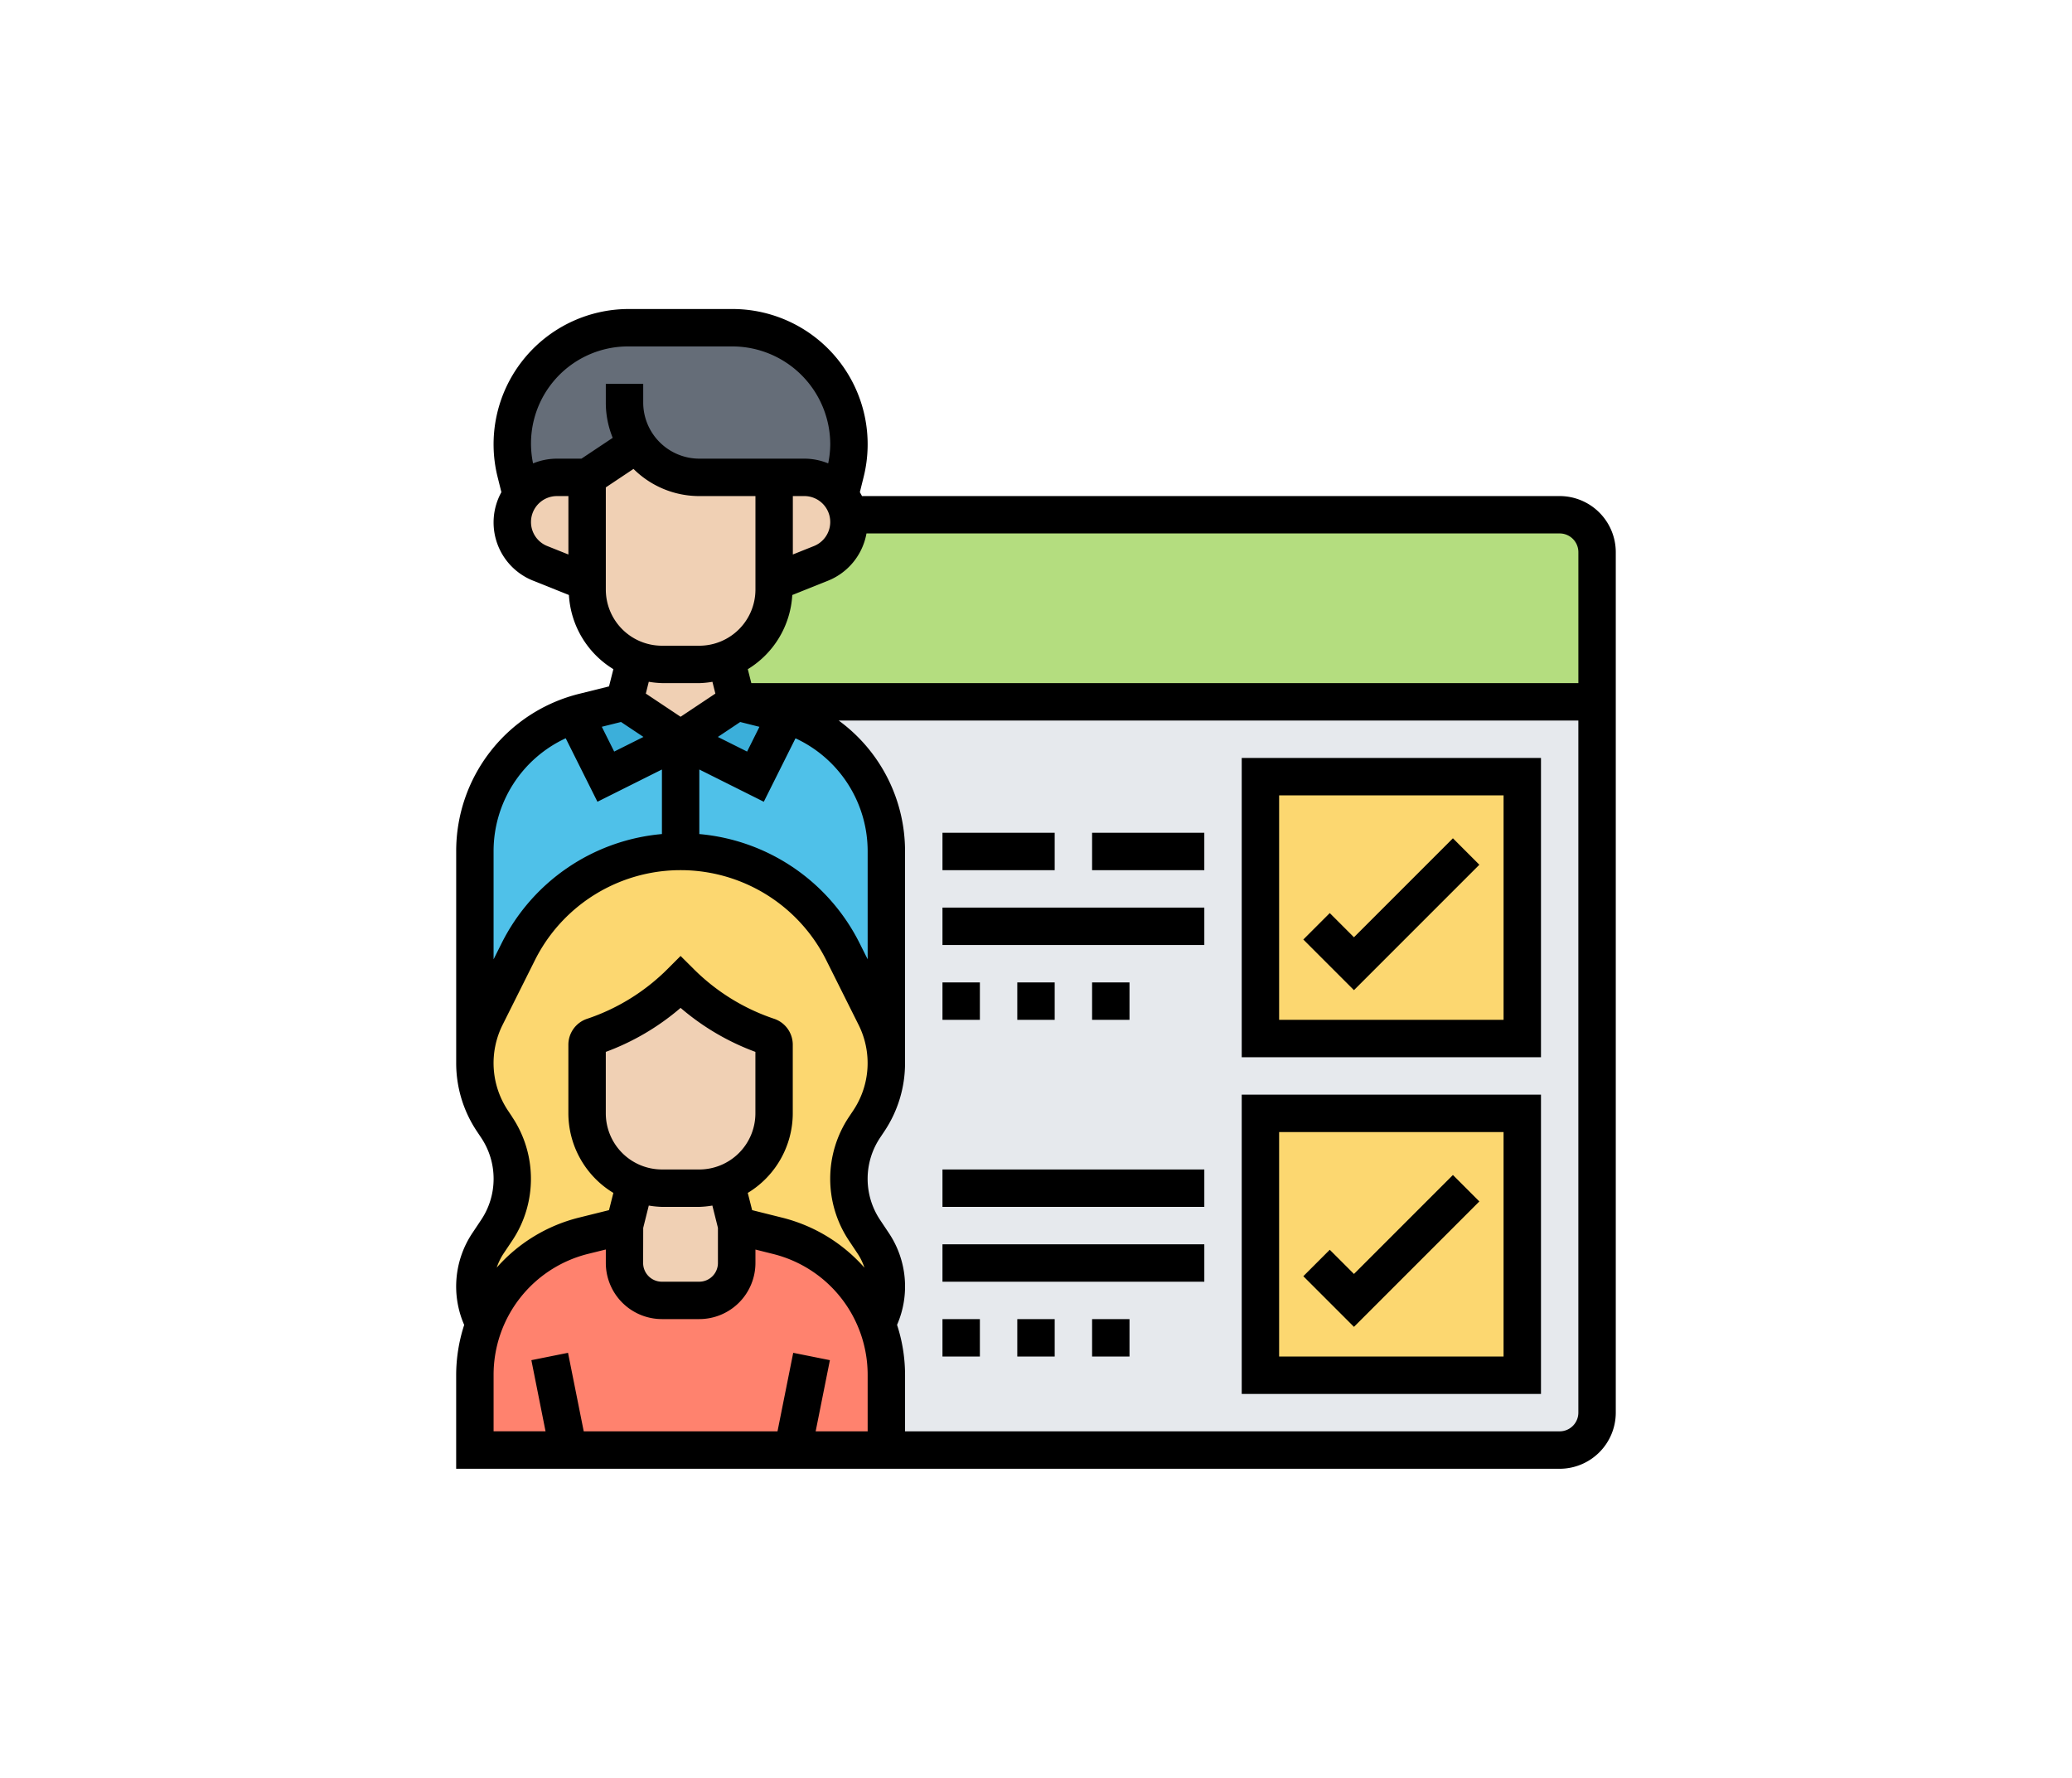<svg xmlns="http://www.w3.org/2000/svg" xmlns:xlink="http://www.w3.org/1999/xlink" width="190" height="163" viewBox="0 0 190 163">
  <defs>
    <clipPath id="clip-path">
      <rect id="Rectángulo_33772" data-name="Rectángulo 33772" width="116" height="107" transform="translate(179.724 2438.667)" fill="#01f6ff"/>
    </clipPath>
  </defs>
  <g id="Grupo_80578" data-name="Grupo 80578" transform="translate(-180 -2445)">
    <rect id="Rectángulo_33821" data-name="Rectángulo 33821" width="190" height="163" transform="translate(180 2445)" fill="#fff"/>
    <g id="Enmascarar_grupo_54" data-name="Enmascarar grupo 54" transform="translate(37.275 34.333)" clip-path="url(#clip-path)">
      <g id="investigacion-del-consumidor" transform="translate(184.557 2439)">
        <g id="Grupo_80576" data-name="Grupo 80576" transform="translate(1.715 1.715)">
          <g id="Grupo_80560" data-name="Grupo 80560" transform="translate(24.011 34.301)">
            <path id="Trazado_114292" data-name="Trazado 114292" d="M58.882,95.215V75.783a13.158,13.158,0,0,0-9.158-12.52c-.257-.086-.532-.154-.806-.223-2.127-.532-3.756-.943-3.756-.943h78.893v65.172a3.44,3.44,0,0,1-3.43,3.43H58.882v-6.86a13.158,13.158,0,0,0-.875-4.716l.034-.017a7.2,7.2,0,0,0,.84-3.379,7.1,7.1,0,0,0-1.2-3.979l-.806-1.2a8.525,8.525,0,0,1,0-9.433l.394-.6A9.54,9.54,0,0,0,58.882,95.215Z" transform="translate(-45.161 -62.097)" fill="#e6e9ed"/>
          </g>
          <g id="Grupo_80561" data-name="Grupo 80561" transform="translate(23.033 17.151)">
            <path id="Trazado_114293" data-name="Trazado 114293" d="M123.423,51.022H44.53l-.978-3.876v-.017a6.829,6.829,0,0,0,4.408-6.4v-.686l4.288-1.715a4.075,4.075,0,0,0,2.573-3.79,4.014,4.014,0,0,0-.051-.652l.051-.017h65.172a3.44,3.44,0,0,1,3.43,3.43Z" transform="translate(-43.552 -33.871)" fill="#b4dd7f"/>
          </g>
          <g id="Grupo_80562" data-name="Grupo 80562" transform="translate(3.43)">
            <path id="Trazado_114294" data-name="Trazado 114294" d="M22.73,16.313l-4.579,3.053H15.389a4.119,4.119,0,0,0-3.259,1.612l-.515-2.058a10.113,10.113,0,0,1-.326-2.59A10.686,10.686,0,0,1,21.975,5.645h9.5A10.657,10.657,0,0,1,42.161,16.33a10.113,10.113,0,0,1-.326,2.59l-.515,2.058a4.119,4.119,0,0,0-3.259-1.612H28.441A6.833,6.833,0,0,1,22.73,16.313Z" transform="translate(-11.29 -5.645)" fill="#656d78"/>
          </g>
          <g id="Grupo_80563" data-name="Grupo 80563" transform="translate(0 35.468)">
            <path id="Trazado_114295" data-name="Trazado 114295" d="M34.218,64.016,31.371,69.71l-6.86-3.43-6.86,3.43L14.8,64.016a13.142,13.142,0,0,0-9.158,12.52V95.968A9.535,9.535,0,0,1,6.657,91.7L9.624,85.78a16.638,16.638,0,0,1,29.774,0L42.365,91.7a9.535,9.535,0,0,1,1.012,4.271V76.536A13.158,13.158,0,0,0,34.218,64.016Z" transform="translate(-5.645 -64.016)" fill="#4fc1e9"/>
          </g>
          <g id="Grupo_80564" data-name="Grupo 80564" transform="translate(18.866 34.301)">
            <path id="Trazado_114296" data-name="Trazado 114296" d="M46.4,63.263l-2.847,5.694-6.86-3.43,5.145-3.43s1.629.412,3.756.943c.274.069.549.137.806.223Z" transform="translate(-36.694 -62.097)" fill="#3bafda"/>
          </g>
          <g id="Grupo_80565" data-name="Grupo 80565" transform="translate(9.158 34.301)">
            <path id="Trazado_114297" data-name="Trazado 114297" d="M30.425,65.527l-6.86,3.43-2.847-5.694c.274-.086.549-.172.823-.24L25.28,62.1Z" transform="translate(-20.718 -62.097)" fill="#3bafda"/>
          </g>
          <g id="Grupo_80566" data-name="Grupo 80566" transform="translate(0 48.022)">
            <path id="Trazado_114298" data-name="Trazado 114298" d="M15.936,108.688a6.829,6.829,0,0,0,4.408,6.4v.017l-.978,3.876-3.739.926a13.138,13.138,0,0,0-9.107,8.078H6.5a7.23,7.23,0,0,1-.858-3.4,7.1,7.1,0,0,1,1.2-3.979l.806-1.2a8.525,8.525,0,0,0,0-9.433l-.394-.6a9.517,9.517,0,0,1-.6-9.57l2.967-5.917a16.638,16.638,0,0,1,29.774,0L42.365,99.8a9.517,9.517,0,0,1-.6,9.57l-.394.6a8.525,8.525,0,0,0,0,9.433l.806,1.2a7.1,7.1,0,0,1,1.2,3.979,7.2,7.2,0,0,1-.84,3.379l-.034.017a13.122,13.122,0,0,0-9.09-8.061c-2.127-.532-3.756-.943-3.756-.943l-.978-3.876v-.017a6.829,6.829,0,0,0,4.408-6.4v-6.294a.809.809,0,0,0-.549-.755,20.37,20.37,0,0,1-8.027-4.957,20.37,20.37,0,0,1-8.027,4.957.809.809,0,0,0-.549.755Z" transform="translate(-5.645 -84.677)" fill="#fcd770"/>
          </g>
          <g id="Grupo_80567" data-name="Grupo 80567" transform="translate(0 82.323)">
            <path id="Trazado_114299" data-name="Trazado 114299" d="M19.366,141.129v3.43a3.44,3.44,0,0,0,3.43,3.43h3.43a3.44,3.44,0,0,0,3.43-3.43v-3.43s1.629.412,3.756.943a13.181,13.181,0,0,1,9.965,12.777v6.86H5.645v-6.895a12.9,12.9,0,0,1,.875-4.682,13.138,13.138,0,0,1,9.107-8.078Z" transform="translate(-5.645 -141.129)" fill="#ff826e"/>
          </g>
          <g id="Grupo_80568" data-name="Grupo 80568" transform="translate(13.721 78.43)">
            <path id="Trazado_114300" data-name="Trazado 114300" d="M35.086,135.185a6.5,6.5,0,0,0,2.453-.463v.017l.978,3.876v3.43a3.44,3.44,0,0,1-3.43,3.43h-3.43a3.44,3.44,0,0,1-3.43-3.43v-3.43l.978-3.876v-.017a6.436,6.436,0,0,0,2.453.463Z" transform="translate(-28.226 -134.722)" fill="#f0d0b4"/>
          </g>
          <g id="Grupo_80569" data-name="Grupo 80569" transform="translate(10.29 60.027)">
            <path id="Trazado_114301" data-name="Trazado 114301" d="M39.731,110.147v6.294a6.829,6.829,0,0,1-4.408,6.4,6.5,6.5,0,0,1-2.453.463h-3.43a6.436,6.436,0,0,1-2.453-.463,6.829,6.829,0,0,1-4.408-6.4v-6.294a.809.809,0,0,1,.549-.755,20.37,20.37,0,0,0,8.027-4.957,20.37,20.37,0,0,0,8.027,4.957A.809.809,0,0,1,39.731,110.147Z" transform="translate(-22.581 -104.435)" fill="#f0d0b4"/>
          </g>
          <g id="Grupo_80570" data-name="Grupo 80570" transform="translate(27.441 13.721)">
            <path id="Trazado_114302" data-name="Trazado 114302" d="M53.568,28.226a4.119,4.119,0,0,1,3.259,1.612,4.217,4.217,0,0,1,.789,1.835,4.014,4.014,0,0,1,.051.652,4.075,4.075,0,0,1-2.573,3.79L50.806,37.83v-9.6Z" transform="translate(-50.806 -28.226)" fill="#f0d0b4"/>
          </g>
          <g id="Grupo_80571" data-name="Grupo 80571" transform="translate(13.721 30.408)">
            <path id="Trazado_114303" data-name="Trazado 114303" d="M35.086,56.153a6.436,6.436,0,0,0,2.453-.463v.017l.978,3.876-5.145,3.43-5.145-3.43.978-3.876V55.69a6.436,6.436,0,0,0,2.453.463Z" transform="translate(-28.226 -55.69)" fill="#f0d0b4"/>
          </g>
          <g id="Grupo_80572" data-name="Grupo 80572" transform="translate(10.29 10.668)">
            <path id="Trazado_114304" data-name="Trazado 114304" d="M39.731,35.859v.686a6.829,6.829,0,0,1-4.408,6.4,6.436,6.436,0,0,1-2.453.463h-3.43a6.436,6.436,0,0,1-2.453-.463,6.829,6.829,0,0,1-4.408-6.4V26.254L27.16,23.2a6.833,6.833,0,0,0,5.711,3.053h6.86Z" transform="translate(-22.581 -23.202)" fill="#f0d0b4"/>
          </g>
          <g id="Grupo_80573" data-name="Grupo 80573" transform="translate(3.43 13.721)">
            <path id="Trazado_114305" data-name="Trazado 114305" d="M18.151,28.226v9.6l-4.288-1.715a4.075,4.075,0,0,1-2.573-3.79,4.028,4.028,0,0,1,.84-2.487,4.119,4.119,0,0,1,3.259-1.612Z" transform="translate(-11.29 -28.226)" fill="#f0d0b4"/>
          </g>
          <g id="Grupo_80574" data-name="Grupo 80574" transform="translate(72.033 72.033)">
            <path id="Trazado_114306" data-name="Trazado 114306" d="M124.194,124.194H148.2V148.2H124.194Z" transform="translate(-124.194 -124.194)" fill="#fcd770"/>
          </g>
          <g id="Grupo_80575" data-name="Grupo 80575" transform="translate(72.033 41.162)">
            <path id="Trazado_114307" data-name="Trazado 114307" d="M124.194,73.387H148.2V97.4H124.194Z" transform="translate(-124.194 -73.387)" fill="#fcd770"/>
          </g>
        </g>
        <g id="Grupo_80577" data-name="Grupo 80577" transform="translate(0 0)">
          <path id="Trazado_114308" data-name="Trazado 114308" d="M104.011,19.973H40.033c-.057-.123-.13-.238-.194-.357l.343-1.379A12.4,12.4,0,0,0,28.151,2.823H18.658A12.4,12.4,0,0,0,6.623,18.234l.345,1.382A5.742,5.742,0,0,0,9.9,27.739l3.26,1.305a8.539,8.539,0,0,0,4.077,6.8l-.4,1.58-2.746.683A14.847,14.847,0,0,0,2.823,52.559v19.4a11.229,11.229,0,0,0,1.892,6.248l.4.6a6.754,6.754,0,0,1,1.139,3.763,6.754,6.754,0,0,1-1.139,3.763l-.8,1.2a8.814,8.814,0,0,0-.758,8.435,14.936,14.936,0,0,0-.736,4.615v8.575H104.011a5.151,5.151,0,0,0,5.145-5.145V25.118A5.151,5.151,0,0,0,104.011,19.973Zm1.715,5.145V37.124H29.886l-.321-1.279a8.537,8.537,0,0,0,4.077-6.8l3.26-1.305A5.762,5.762,0,0,0,40.446,23.4h63.565A1.717,1.717,0,0,1,105.726,25.118ZM40.554,62.443,39.83,61A18.224,18.224,0,0,0,25.118,50.963V45.044L31.03,48l2.907-5.816a11.405,11.405,0,0,1,6.617,10.374ZM28.868,40.688l1.763.442L29.5,43.4l-2.682-1.341Zm4.826-20.715h1.055a2.376,2.376,0,0,1,.883,4.581l-1.938.775ZM9.683,22.349a2.378,2.378,0,0,1,2.375-2.375h1.055v5.356l-1.938-.775A2.366,2.366,0,0,1,9.683,22.349Zm4.626-5.805h-2.25a5.768,5.768,0,0,0-2.187.434A8.9,8.9,0,0,1,18.656,6.253h9.493a8.986,8.986,0,0,1,8.975,8.975,8.826,8.826,0,0,1-.19,1.749,5.76,5.76,0,0,0-2.185-.434h-9.63A5.151,5.151,0,0,1,19.973,11.4V9.683h-3.43V11.4a8.519,8.519,0,0,0,.633,3.233Zm2.235,2.633,2.538-1.693a8.553,8.553,0,0,0,6.037,2.49h5.145v8.575a5.151,5.151,0,0,1-5.145,5.145h-3.43a5.151,5.151,0,0,1-5.145-5.145Zm5.145,17.948h3.43a8.472,8.472,0,0,0,1.2-.122l.271,1.08L23.4,40.208l-3.188-2.125L20.484,37a8.472,8.472,0,0,0,1.2.122Zm-3.751,3.562,2.056,1.37L17.311,43.4l-1.135-2.274ZM12.866,42.18,15.775,48l5.914-2.957v5.919A18.224,18.224,0,0,0,6.976,61l-.724,1.448V52.53A11.4,11.4,0,0,1,12.866,42.18Zm-4.9,34.728-.4-.6a7.838,7.838,0,0,1-.489-7.85l2.965-5.931a14.936,14.936,0,0,1,26.717,0l2.965,5.931a7.831,7.831,0,0,1-.489,7.846l-.4.6a10.21,10.21,0,0,0,0,11.328l.8,1.2a5.416,5.416,0,0,1,.624,1.288,14.855,14.855,0,0,0-7.533-4.584l-2.765-.691-.4-1.581a8.556,8.556,0,0,0,4.126-7.3V70.283A2.506,2.506,0,0,0,31.979,67.9a18.949,18.949,0,0,1-7.363-4.55L23.4,62.14l-1.213,1.213a18.942,18.942,0,0,1-7.364,4.55,2.507,2.507,0,0,0-1.713,2.381V76.57a8.551,8.551,0,0,0,4.126,7.294l-.4,1.58-2.746.683a14.814,14.814,0,0,0-7.55,4.588,5.468,5.468,0,0,1,.621-1.283l.8-1.194a10.176,10.176,0,0,0,1.715-5.665,10.18,10.18,0,0,0-1.715-5.665Zm17.151,4.807h-3.43a5.151,5.151,0,0,1-5.145-5.145V70.935A22.4,22.4,0,0,0,23.4,66.9a22.433,22.433,0,0,0,6.86,4.034V76.57A5.151,5.151,0,0,1,25.118,81.716ZM19.973,87.07l.511-2.046a8.472,8.472,0,0,0,1.2.122h3.43a8.472,8.472,0,0,0,1.2-.122l.511,2.044v3.223a1.717,1.717,0,0,1-1.715,1.715h-3.43a1.717,1.717,0,0,1-1.715-1.715ZM6.253,100.552a11.416,11.416,0,0,1,8.675-11.1l1.616-.4v1.237a5.151,5.151,0,0,0,5.145,5.145h3.43a5.151,5.151,0,0,0,5.145-5.145V89.058l1.629.408a11.418,11.418,0,0,1,8.661,11.114v5.145H35.786L37.091,99.2l-3.363-.674-1.441,7.2H14.519l-1.441-7.2L9.717,99.2l1.3,6.524H6.253Zm97.759,5.174H43.984v-5.143a14.832,14.832,0,0,0-.734-4.62,8.811,8.811,0,0,0-.76-8.43l-.8-1.2a6.78,6.78,0,0,1,0-7.522l.4-.6a11.221,11.221,0,0,0,1.892-6.248v-19.4A14.824,14.824,0,0,0,37.9,40.554h67.824v63.457a1.717,1.717,0,0,1-1.715,1.715Z" transform="translate(-2.823 -2.823)"/>
          <path id="Trazado_114309" data-name="Trazado 114309" d="M135.308,142.566l-2.218-2.218-2.425,2.425,4.643,4.643,11.5-11.5-2.425-2.425Z" transform="translate(-52.985 -54.093)"/>
          <path id="Trazado_114310" data-name="Trazado 114310" d="M121.371,148.812h27.441V121.371H121.371ZM124.8,124.8h20.581v20.581H124.8Z" transform="translate(-49.338 -49.338)"/>
          <path id="Trazado_114311" data-name="Trazado 114311" d="M135.308,91.76l-2.218-2.218-2.425,2.425,4.643,4.643,11.5-11.5-2.425-2.425Z" transform="translate(-52.985 -34.158)"/>
          <path id="Trazado_114312" data-name="Trazado 114312" d="M121.371,98.006h27.441V70.565H121.371Zm3.43-24.011h20.581V94.575H124.8Z" transform="translate(-49.338 -29.403)"/>
          <path id="Trazado_114313" data-name="Trazado 114313" d="M98.79,81.855h10.29v3.43H98.79Z" transform="translate(-40.478 -33.833)"/>
          <path id="Trazado_114314" data-name="Trazado 114314" d="M76.21,81.855H86.5v3.43H76.21Z" transform="translate(-31.618 -33.833)"/>
          <path id="Trazado_114315" data-name="Trazado 114315" d="M76.21,93.145h24.011v3.43H76.21Z" transform="translate(-31.618 -38.263)"/>
          <path id="Trazado_114316" data-name="Trazado 114316" d="M76.21,104.435h3.43v3.43H76.21Z" transform="translate(-31.618 -42.693)"/>
          <path id="Trazado_114317" data-name="Trazado 114317" d="M87.5,104.435h3.43v3.43H87.5Z" transform="translate(-36.048 -42.693)"/>
          <path id="Trazado_114318" data-name="Trazado 114318" d="M98.79,104.435h3.43v3.43H98.79Z" transform="translate(-40.478 -42.693)"/>
          <path id="Trazado_114319" data-name="Trazado 114319" d="M76.21,132.661h24.011v3.43H76.21Z" transform="translate(-31.618 -53.768)"/>
          <path id="Trazado_114320" data-name="Trazado 114320" d="M76.21,143.952h24.011v3.43H76.21Z" transform="translate(-31.618 -58.198)"/>
          <path id="Trazado_114321" data-name="Trazado 114321" d="M76.21,155.242h3.43v3.43H76.21Z" transform="translate(-31.618 -62.628)"/>
          <path id="Trazado_114322" data-name="Trazado 114322" d="M87.5,155.242h3.43v3.43H87.5Z" transform="translate(-36.048 -62.628)"/>
          <path id="Trazado_114323" data-name="Trazado 114323" d="M98.79,155.242h3.43v3.43H98.79Z" transform="translate(-40.478 -62.628)"/>
        </g>
      </g>
    </g>
  </g>
</svg>
